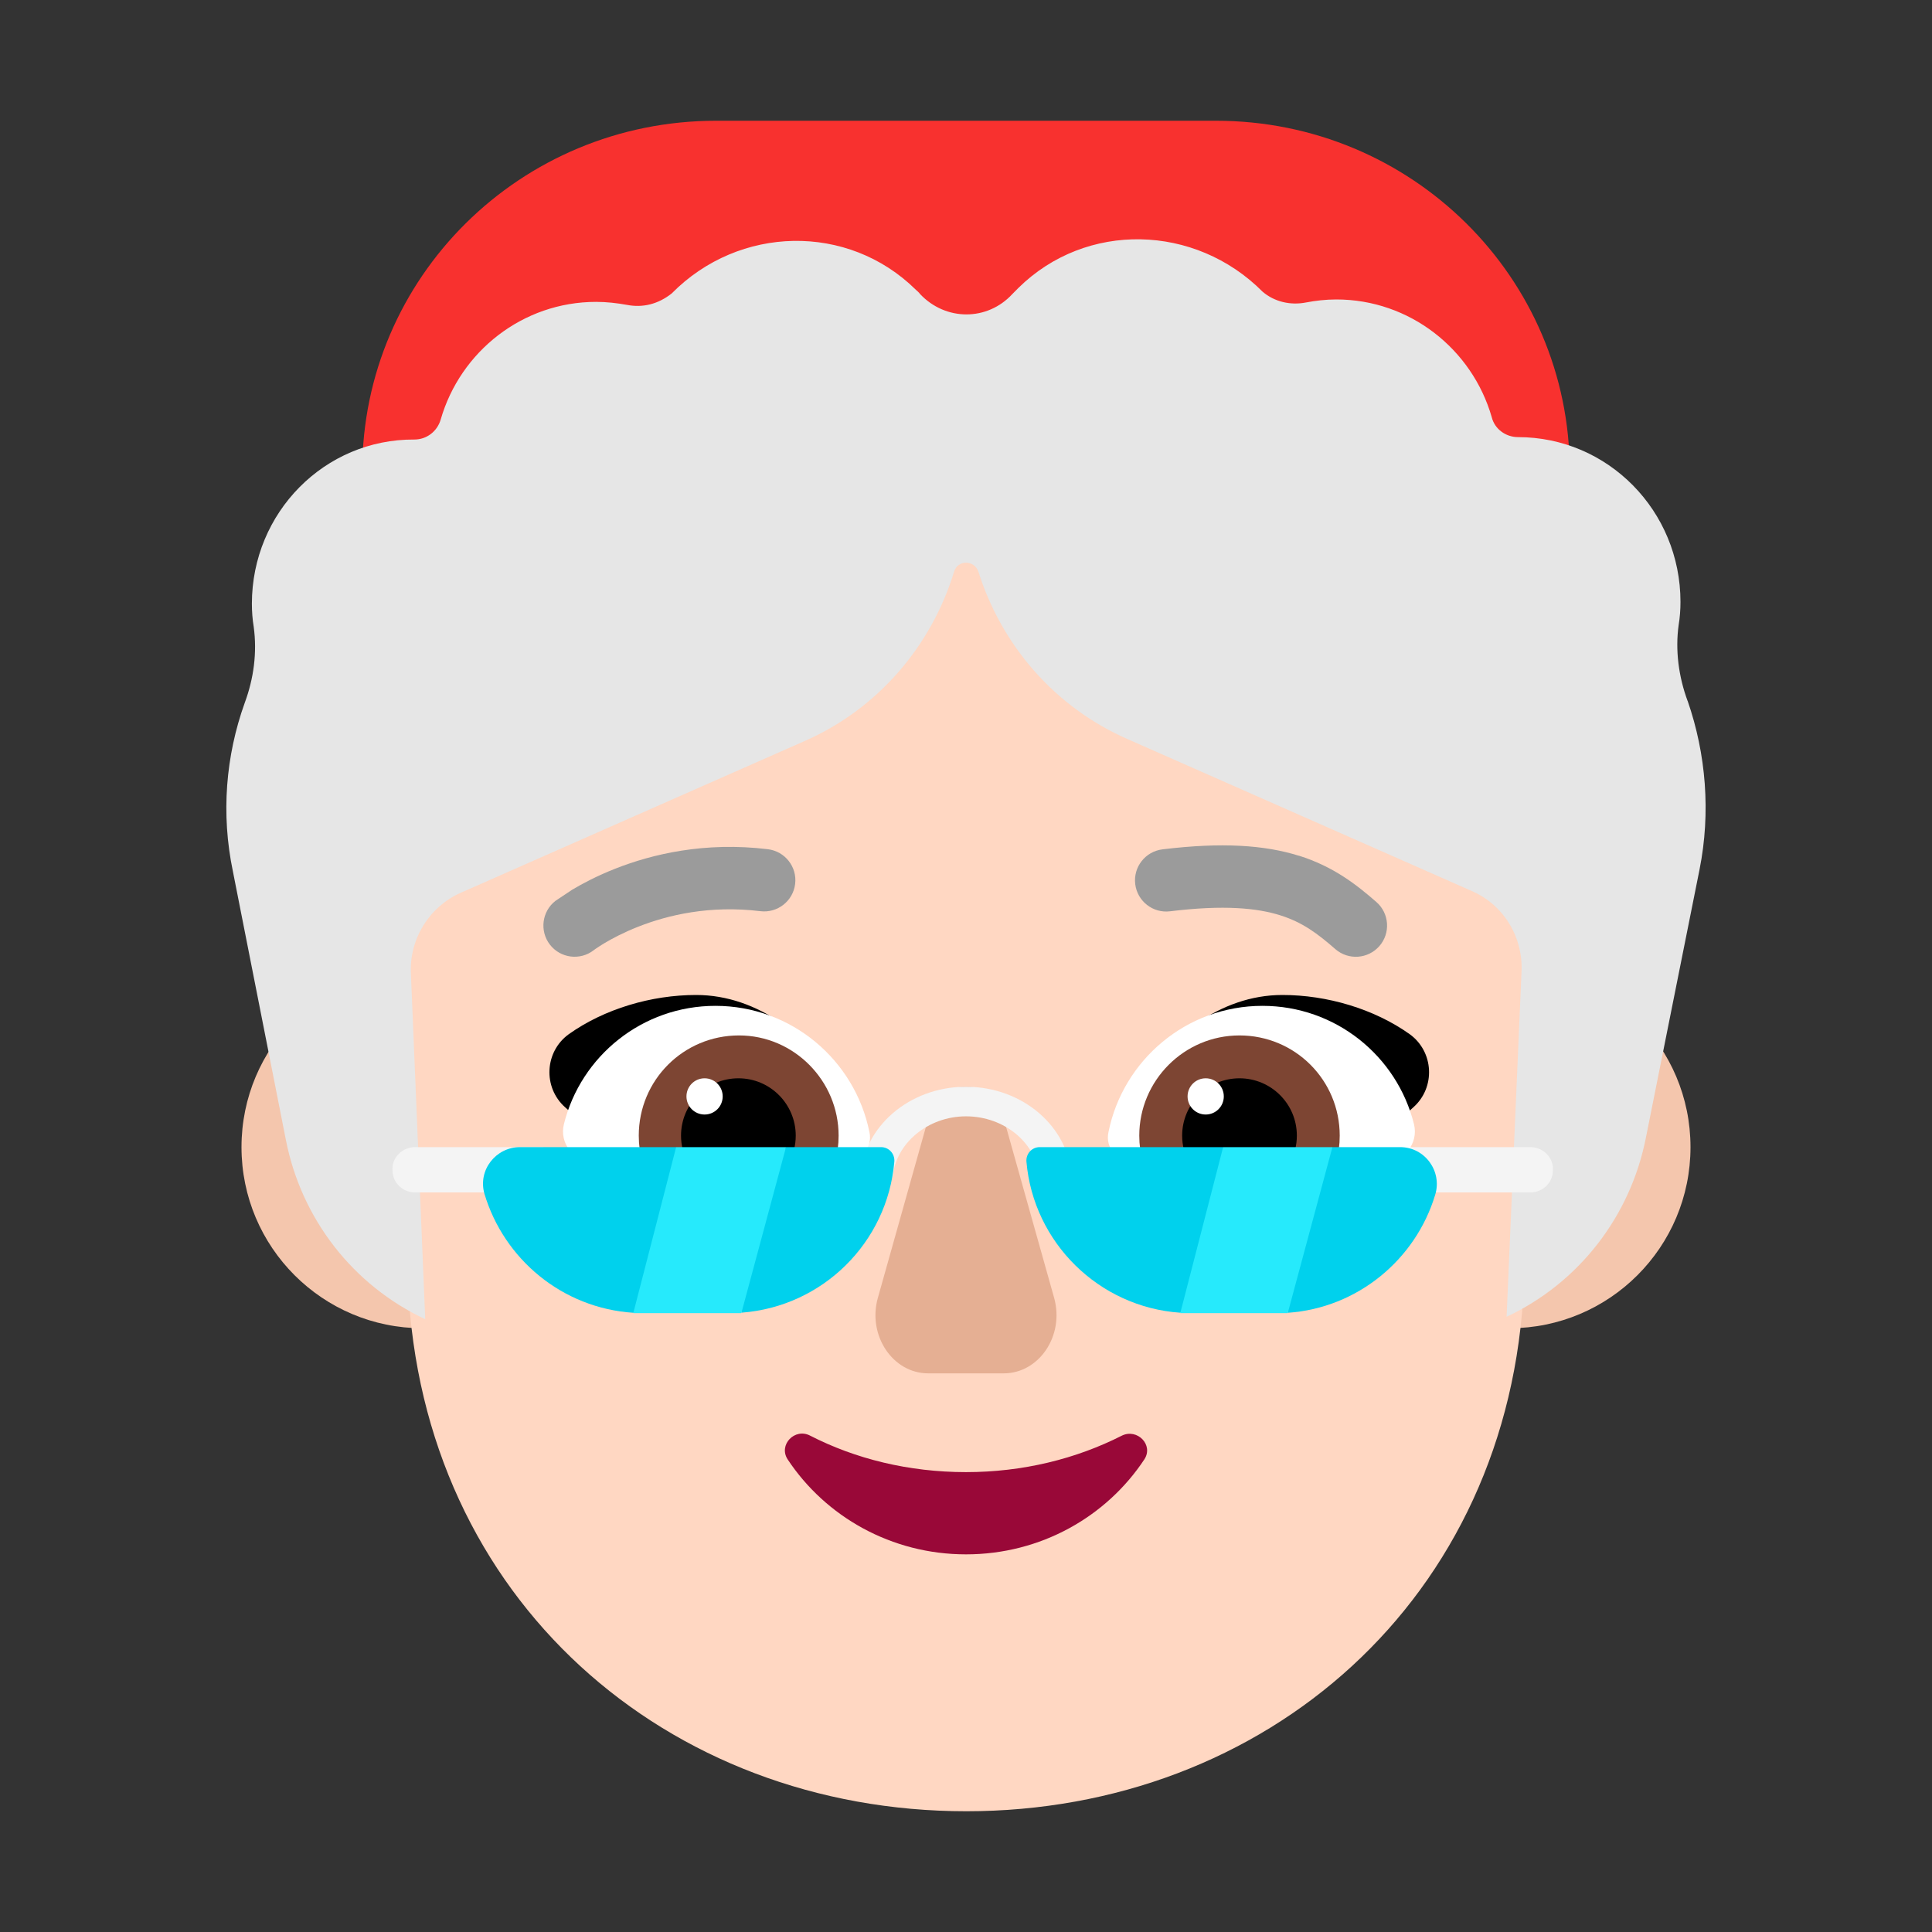 <svg fill="none" height="32" viewBox="0 0 32 32" width="32" xmlns="http://www.w3.org/2000/svg"><rect x="0" y="0" width="32" height="32" fill="#333333" stroke="none"/><path d="m7 22c1.657 0 3-1.343 3-3s-1.343-3-3-3-3 1.343-3 3 1.343 3 3 3z" fill="#f4c6ad"/><path d="m25 22c1.657 0 3-1.343 3-3s-1.343-3-3-3-3 1.343-3 3 1.343 3 3 3z" fill="#f4c6ad"/><path d="m26 11h-20v-3.198c0-3.208 2.62-5.802 5.86-5.802h8.28c3.24 0 5.86 2.594 5.86 5.802z" fill="#f8312f"/><path d="m13.585 8.01c-4.02 0-7.241 3.239-7.079 7.129l.253 6.137c.233 5.224 4.294 8.724 9.246 8.724 4.942 0 9.013-3.499 9.236-8.734l.253-6.137c.162-3.891-3.048-7.129-7.079-7.129h-4.831z" fill="#ffd7c2"/><path d="m16 24.383c-.952 0-1.835-.221-2.581-.604-.255-.134-.53.153-.373.393.628.949 1.718 1.573 2.954 1.573 1.237 0 2.326-.623 2.954-1.573.157-.24-.118-.518-.373-.393-.756.384-1.639.604-2.581.604z" fill="#990838"/><path d="m27.952 11.61c-.148-.4-.207-.84-.148-1.26.02-.12.03-.25.03-.38 0-1.51-1.203-2.73-2.692-2.73-.197 0-.385-.13-.434-.33-.325-1.13-1.361-1.95-2.574-1.95-.178 0-.345.02-.503.05-.256.05-.523-.01-.72-.18-1.115-1.12-2.919-1.17-4.044-.06-.03.03-.069.07-.099.1-.414.45-1.105.45-1.529 0-.02-.03-.049-.05-.069-.07-1.124-1.11-2.929-1.07-4.044.06-.227.18-.483.24-.74.19-.168-.03-.335-.05-.513-.05-1.213 0-2.249.82-2.574 1.95-.059.2-.237.33-.434.33-1.489-.01-2.693 1.21-2.693 2.72 0 .13.01.26.03.38.059.43 0 .86-.148 1.26-.316.88-.395 1.84-.197 2.79l.878 4.45c.256 1.31 1.114 2.41 2.308 2.97l-.237-5.72c-.03-.58.306-1.11.819-1.34l5.711-2.52c1.203-.53 2.091-1.57 2.466-2.8.059-.2.335-.2.404 0 .385 1.22 1.262 2.24 2.466 2.77l5.71 2.52c.523.23.848.76.819 1.34l-.247 5.71c1.193-.56 2.051-1.66 2.308-2.97l.888-4.44c.187-.94.108-1.91-.197-2.79z" fill="#e6e6e6"/><path d="m15.384 18.494-.845 3.007c-.171.613.243 1.246.836 1.246h1.25c.585 0 1.007-.623.836-1.246l-.845-3.007c-.189-.663-1.043-.663-1.232 0z" fill="#e5af93"/><path d="m14.786 19.5c.044-.559.58-1.01 1.214-1.01s1.17.441 1.214 1.01h.536c-.044-.833-.809-1.5-1.75-1.5s-1.706.667-1.75 1.5z" fill="#f4f4f4"/><path d="m25.35 19.75h-2.35v-.75h2.35c.21 0 .39.18.37.39 0 .2-.17.36-.37.36z" fill="#f4f4f4"/><path d="m9 19.75h-2.128c-.2 0-.37-.16-.37-.36-.02-.21.16-.39.37-.39h2.128z" fill="#f4f4f4"/><path d="m11.53 16.48c1.04 0 1.9.72 2.43 1.53-.448.138-.886.264-1.321.389-.796.23-1.58.456-2.389.741l-.89-.8c-.37-.33-.34-.92.06-1.21.59-.42 1.37-.65 2.11-.65z" fill="#000"/><path d="m21.24 16.48c-1.04 0-1.9.72-2.43 1.53.448.138.886.264 1.321.389.796.23 1.58.456 2.389.741l.89-.8c.37-.33.34-.92-.06-1.21-.59-.42-1.37-.65-2.11-.65z" fill="#000"/><path d="m9.34 18.62c.28-1.13 1.3-1.96 2.51-1.96 1.26 0 2.31.9 2.55 2.09.06.26-.15.5-.42.5h-4.14c-.33 0-.58-.31-.5-.63z" fill="#fff"/><path d="m23.42 18.62c-.28-1.13-1.3-1.96-2.51-1.96-1.26 0-2.31.9-2.55 2.09-.06.26.15.5.42.5h4.14c.33 0 .58-.31.5-.63z" fill="#fff"/><path d="m10.58 18.81c0-.92.74-1.66 1.66-1.66.91 0 1.65.75 1.65 1.66 0 .15-.02.3-.06.44h-3.19c-.04-.14-.06-.29-.06-.44z" fill="#7d4533"/><path d="m22.19 18.81c0-.92-.74-1.66-1.66-1.66s-1.66.75-1.66 1.66c0 .15.02.3.06.44h3.2c.04-.14.06-.29.06-.44z" fill="#7d4533"/><path d="m12.23 17.86c.53 0 .95.43.95.95 0 .16-.04.31-.11.44h-1.68c-.07-.13-.11-.28-.11-.44 0-.53.43-.95.95-.95z" fill="#000"/><path d="m20.53 17.86c-.53 0-.95.43-.95.95 0 .16.04.31.11.44h1.68c.07-.13.11-.28.11-.44 0-.53-.43-.95-.95-.95z" fill="#000"/><path d="m11.97 18.16c0 .166-.134.3-.3.3s-.3-.134-.3-.3.134-.3.3-.3.3.134.3.3z" fill="#fff"/><path d="m20.27 18.16c0 .166-.134.3-.3.3s-.3-.134-.3-.3.134-.3.3-.3.3.134.3.3z" fill="#fff"/><g fill="#00d1ed"><path d="m12.281 21.742c1.344-.1 2.418-1.161 2.532-2.502.01-.13-.09-.24-.22-.24h-1.574l-.738 1.417z"/><path d="m11.199 19h-2.586c-.4 0-.7.38-.59.77.323 1.085 1.289 1.897 2.468 1.974l1.065-1.398z"/><path d="m21.331 21.744c1.156-.08 2.117-.882 2.44-1.954.12-.39-.17-.79-.58-.79h-1.122l-.855 1.369z"/><path d="m20.259 19h-3.038c-.13 0-.23.11-.22.24.115 1.338 1.197 2.411 2.55 2.503l.929-1.374z"/></g><path d="m10.489 21.75.71-2.75h1.82l-.74 2.75z" fill="#26eafc"/><path d="m19.549 21.75.71-2.75h1.81l-.74 2.75z" fill="#26eafc"/><path d="m21.515 14.173c.575.181.955.482 1.282.767.215.188.238.514.05.73-.188.215-.514.238-.73.05-.293-.256-.543-.444-.913-.56-.378-.119-.927-.176-1.825-.066-.283.035-.541-.167-.576-.45-.035-.283.167-.541.451-.576.983-.12 1.693-.072 2.26.106z" fill="#9b9b9b"/><path d="m10.193 14.387c-.305.12-.547.249-.715.349l-.278.185c-.225.175-.266.5-.091.726.175.225.499.266.724.092l.005-.004c.006-.004.016-.012.031-.022.03-.02.077-.052.14-.09.127-.076.318-.178.562-.274.489-.193 1.187-.359 2.023-.257.283.035.541-.167.576-.45.035-.283-.167-.541-.45-.576-1.044-.128-1.917.081-2.527.321z" fill="#9b9b9b"/></svg>